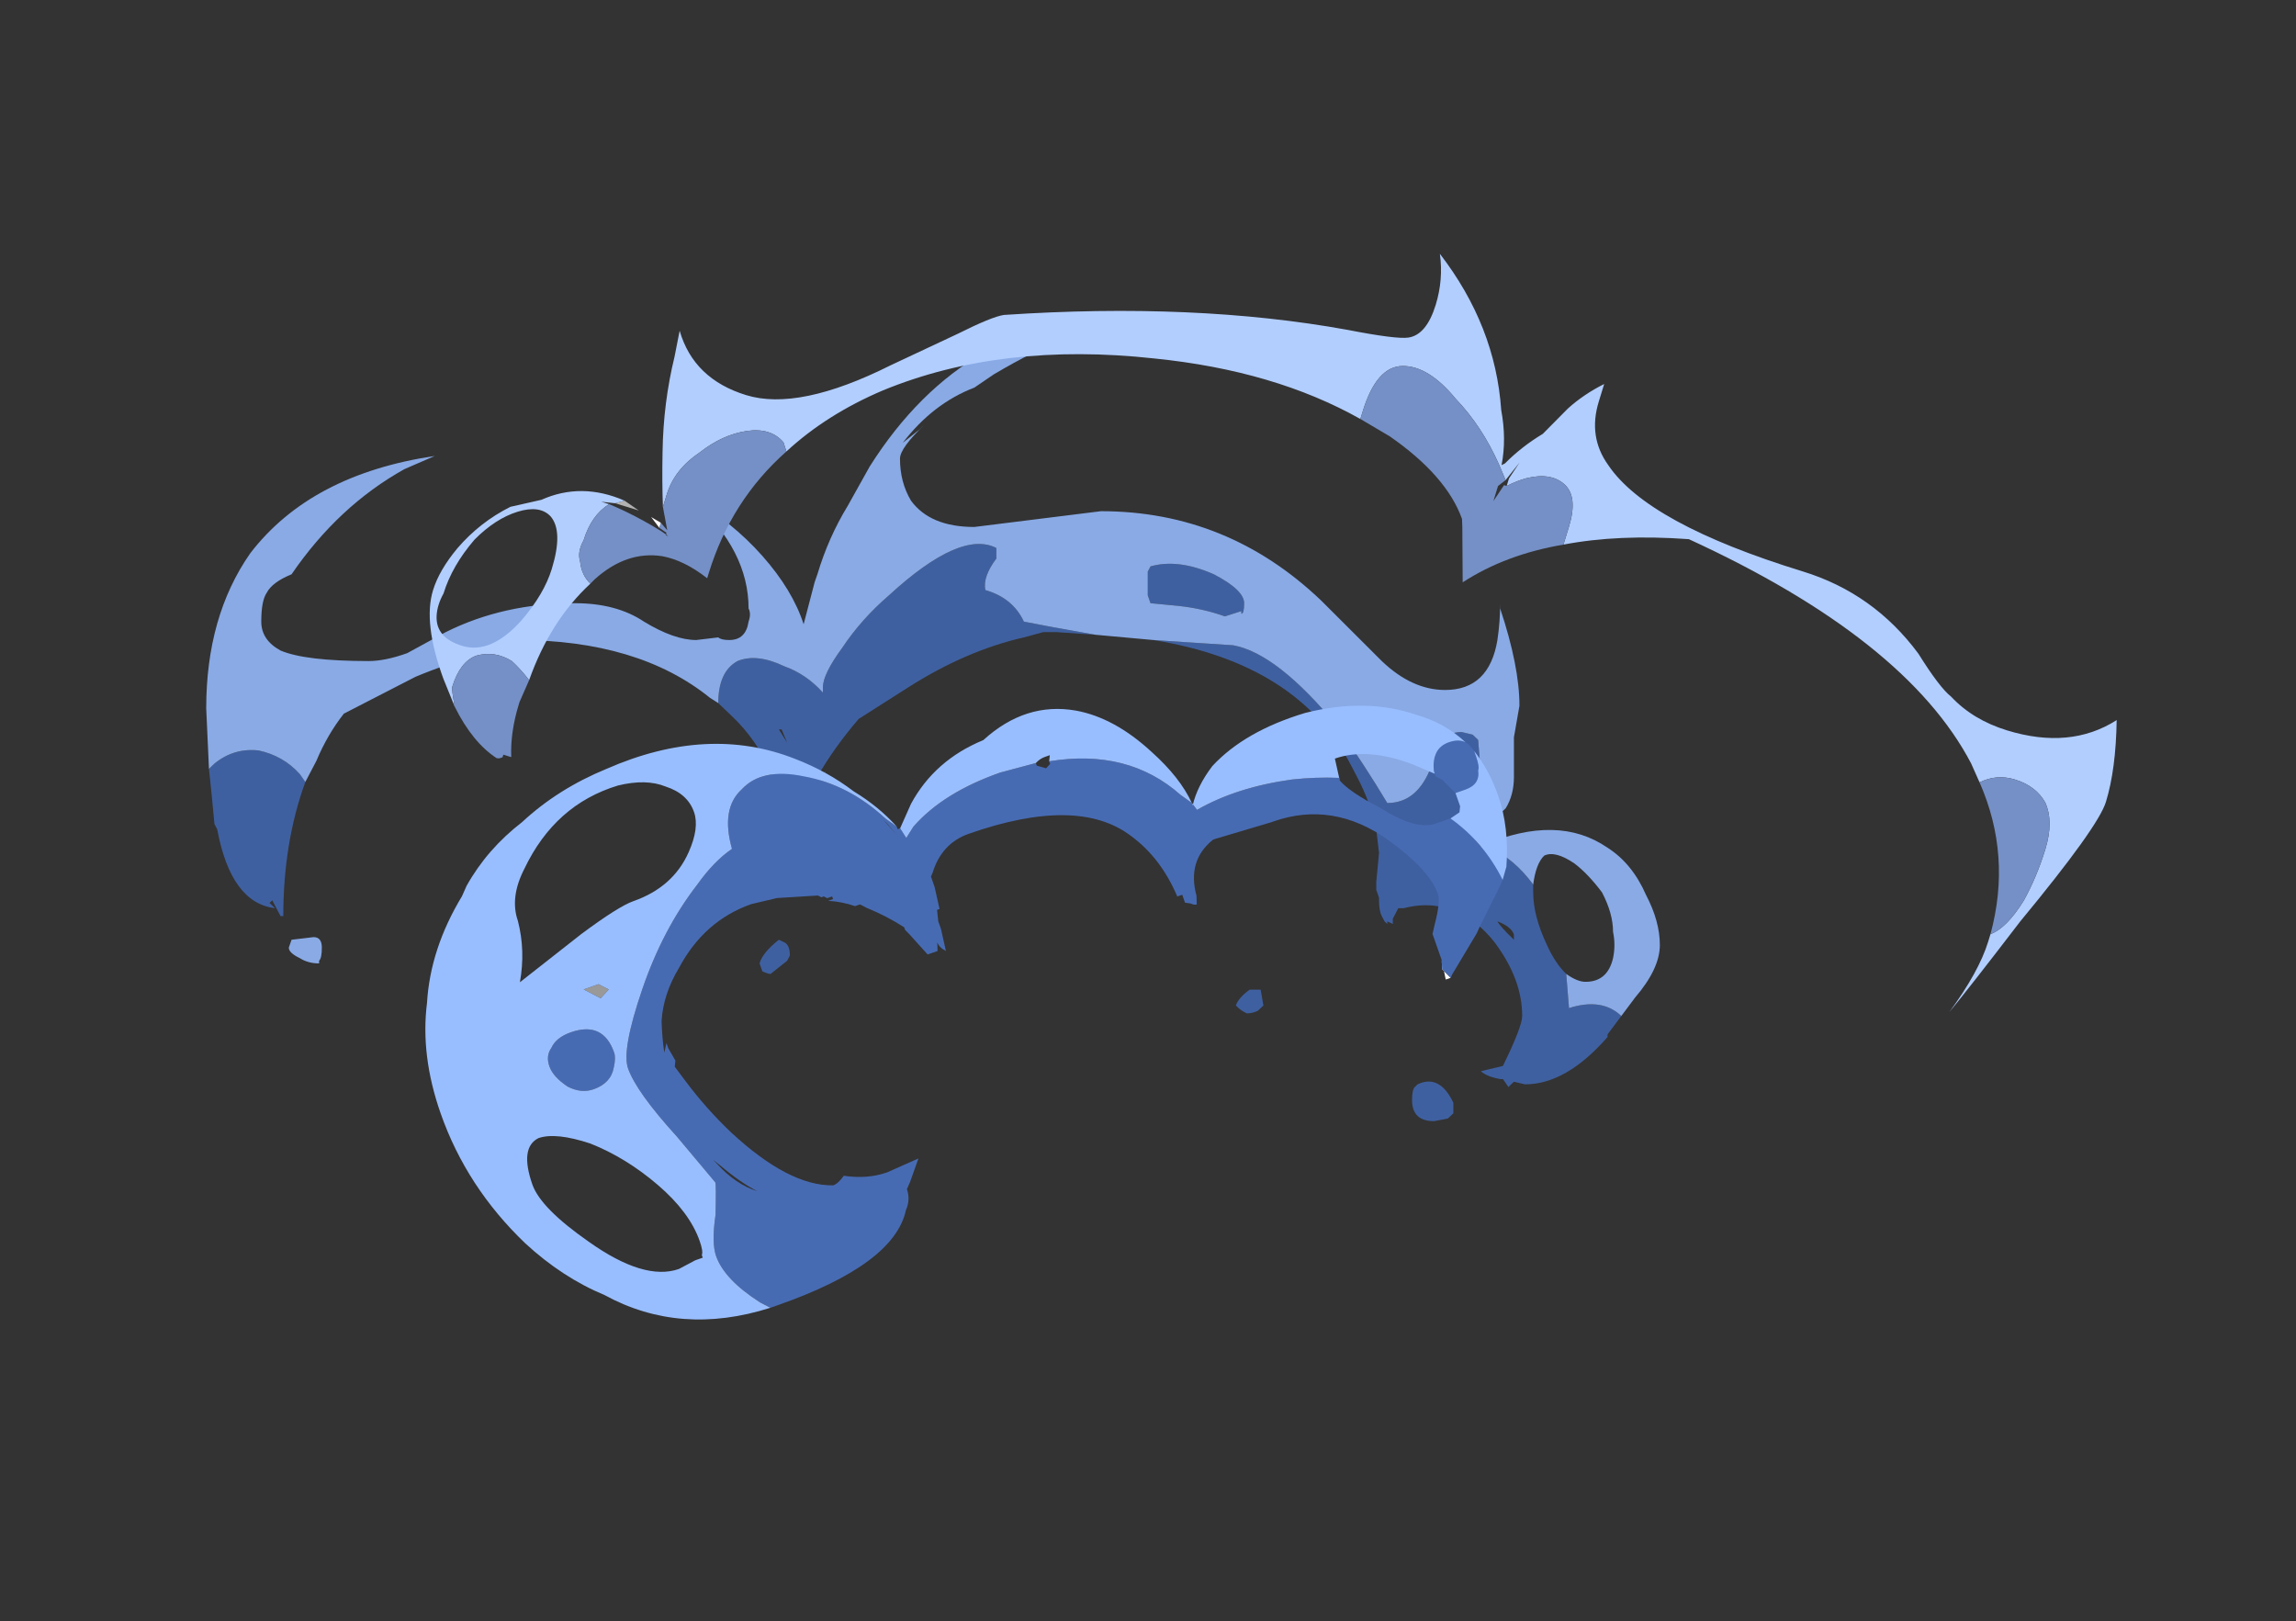 <?xml version="1.0" encoding="UTF-8" standalone="no"?>
<svg xmlns:ffdec="https://www.free-decompiler.com/flash" xmlns:xlink="http://www.w3.org/1999/xlink" ffdec:objectType="frame" height="215.8px" width="305.65px" xmlns="http://www.w3.org/2000/svg">
  <rect width="100%" height="100%" fill="#333333" stroke="none"/>
  <g transform="matrix(1.0, 0.0, 0.0, 1.0, 137.85, 148.1)">
    <use ffdec:characterId="3609" height="15.35" transform="matrix(-7.33, 0.0, 0.0, 7.0, 83.113, -106.3)" width="26.4" xlink:href="#shape0"/>
    <use ffdec:characterId="3610" height="10.1" transform="matrix(-6.599, 2.313, 2.454, 7.0, 47.486, -82.411)" width="21.0" xlink:href="#shape1"/>
    <use ffdec:characterId="3611" height="14.45" transform="matrix(7.0, 2.151, -2.054, 6.685, -56.069, -148.082)" width="30.2" xlink:href="#shape2"/>
  </g>
  <defs>
    <g id="shape0" transform="matrix(1.0, 0.0, 0.0, 1.0, 14.3, 15.3)">
      <path d="M-11.05 -5.45 L-11.1 -6.0 -11.05 -6.55 -11.0 -7.2 -10.9 -7.3 -10.7 -7.35 Q-10.45 -7.35 -10.3 -7.15 L-10.15 -6.7 Q-9.9 -6.0 -9.35 -6.0 -8.95 -6.7 -8.45 -7.45 -7.35 -8.85 -6.55 -9.0 L-5.1 -9.1 Q-7.75 -8.65 -8.7 -6.7 L-8.8 -6.5 Q-9.05 -6.0 -9.15 -5.5 L-9.2 -5.05 -9.15 -4.5 -9.15 -4.35 -9.2 -4.2 -9.2 -4.15 Q-9.2 -3.95 -9.25 -3.85 L-9.3 -3.75 -9.35 -3.7 -9.35 -3.75 -9.45 -3.7 -9.45 -3.8 -9.55 -4.0 -9.65 -4.0 Q-10.2 -4.15 -10.65 -3.9 -11.0 -3.75 -11.3 -3.35 -11.8 -2.65 -11.8 -1.95 -11.8 -1.75 -11.45 -1.0 L-11.05 -0.9 Q-11.15 -0.8 -11.4 -0.75 L-11.45 -0.75 -11.55 -0.6 -11.65 -0.7 -11.85 -0.65 Q-12.6 -0.65 -13.35 -1.55 L-13.35 -1.6 -13.6 -1.95 Q-13.25 -2.3 -12.65 -2.1 L-12.6 -2.75 Q-12.4 -2.95 -12.25 -3.3 -12.0 -3.85 -12.0 -4.3 L-12.0 -4.45 Q-11.65 -4.95 -11.2 -5.15 L-11.1 -5.2 -10.8 -5.05 -11.0 -5.4 -11.05 -5.45 M-4.05 -9.2 L-3.25 -9.35 -2.75 -9.45 Q-2.55 -9.9 -2.05 -10.05 -2.0 -10.3 -2.25 -10.65 L-2.25 -10.85 Q-1.6 -11.2 -0.3 -9.95 0.2 -9.5 0.55 -8.95 0.9 -8.45 0.9 -8.2 L0.9 -8.1 Q1.2 -8.45 1.6 -8.6 2.1 -8.85 2.45 -8.7 2.8 -8.5 2.8 -7.9 L2.55 -7.65 Q2.1 -7.2 1.85 -6.6 1.65 -6.15 1.65 -5.95 L1.55 -5.9 1.4 -5.8 1.4 -5.55 1.25 -5.4 Q1.1 -5.5 1.1 -5.65 1.05 -5.75 1.05 -6.0 L1.05 -6.25 0.85 -6.6 1.0 -6.5 Q0.7 -7.05 0.25 -7.6 L-0.65 -8.2 Q-1.7 -8.9 -2.75 -9.15 L-3.1 -9.25 -3.35 -9.25 -4.05 -9.2 M10.3 -6.4 L10.4 -6.55 Q10.7 -6.9 11.15 -7.0 11.6 -7.05 11.95 -6.75 L12.05 -6.65 12.0 -6.15 11.95 -5.6 11.9 -5.5 Q11.65 -4.1 10.85 -4.0 L10.95 -4.1 10.9 -4.15 10.75 -3.85 10.7 -3.85 Q10.7 -5.25 10.3 -6.4 M1.7 -7.4 L1.65 -7.4 1.55 -7.15 1.7 -7.4 M2.05 -2.95 L2.0 -2.8 Q1.9 -2.75 1.85 -2.75 L1.55 -3.0 1.5 -3.1 Q1.5 -3.3 1.6 -3.35 L1.7 -3.4 Q2.0 -3.15 2.05 -2.95 M-11.65 -3.4 Q-11.4 -3.65 -11.35 -3.75 -11.6 -3.65 -11.65 -3.5 L-11.65 -3.4 M-5.05 -9.8 L-5.55 -9.75 Q-6.0 -9.7 -6.4 -9.55 L-6.7 -9.65 -6.7 -9.6 Q-6.75 -9.6 -6.75 -9.8 -6.75 -10.05 -6.2 -10.35 -5.55 -10.65 -5.05 -10.5 L-5.0 -10.4 -5.0 -10.2 Q-5.0 -10.0 -5.0 -9.95 L-5.05 -9.8 M-9.65 -4.15 L-9.65 -4.15 M-9.85 -0.6 Q-9.8 -0.55 -9.8 -0.35 -9.8 0.05 -10.2 0.05 L-10.45 0.0 -10.55 -0.1 -10.55 -0.3 Q-10.3 -0.85 -9.9 -0.65 L-9.85 -0.6 M-6.6 -2.15 L-6.65 -2.1 Q-6.7 -2.05 -6.8 -2.0 -6.9 -2.0 -7.0 -2.05 L-7.1 -2.15 -7.05 -2.45 -6.85 -2.45 Q-6.65 -2.3 -6.6 -2.15" fill="#3f60a0" fill-rule="evenodd" stroke="none"/>
      <path d="M-11.05 -5.45 L-11.5 -5.9 Q-11.65 -6.15 -11.65 -6.5 L-11.65 -7.25 -11.75 -7.85 Q-11.75 -8.6 -11.4 -9.7 L-11.4 -9.8 Q-11.4 -9.45 -11.35 -9.1 -11.2 -8.15 -10.4 -8.15 -9.8 -8.15 -9.25 -8.7 L-8.15 -9.85 Q-6.45 -11.55 -4.15 -11.55 L-1.85 -11.25 Q-1.05 -11.25 -0.7 -11.75 -0.5 -12.1 -0.5 -12.55 -0.5 -12.75 -0.95 -13.2 L-0.85 -13.1 -0.55 -12.85 Q-1.1 -13.6 -1.85 -13.9 L-2.2 -14.15 Q-3.65 -15.05 -4.9 -15.3 L-4.8 -15.3 Q-1.7 -15.3 0.05 -12.4 L0.45 -11.65 Q0.8 -11.05 1.0 -10.35 L1.05 -10.2 1.25 -9.4 Q1.45 -10.05 2.0 -10.7 2.55 -11.35 3.3 -11.8 L3.25 -11.75 Q2.25 -10.8 2.25 -9.7 2.2 -9.6 2.25 -9.45 2.3 -9.1 2.6 -9.1 2.75 -9.1 2.8 -9.15 L3.2 -9.1 Q3.6 -9.1 4.15 -9.45 4.65 -9.8 5.4 -9.8 6.7 -9.8 7.75 -9.25 L8.45 -8.85 Q8.85 -8.7 9.15 -8.7 10.3 -8.7 10.75 -8.9 11.1 -9.1 11.1 -9.45 11.1 -9.85 11.0 -10.0 10.9 -10.2 10.55 -10.35 9.7 -11.65 8.5 -12.35 L7.95 -12.6 Q10.2 -12.25 11.3 -10.75 12.1 -9.55 12.1 -7.8 L12.05 -6.65 11.95 -6.75 Q11.6 -7.05 11.15 -7.0 10.7 -6.9 10.4 -6.55 L10.3 -6.4 10.1 -6.8 Q9.9 -7.3 9.6 -7.7 L8.3 -8.4 Q7.85 -8.6 6.45 -9.1 4.25 -9.1 2.95 -8.0 L2.8 -7.9 Q2.8 -8.5 2.45 -8.7 2.1 -8.85 1.6 -8.6 1.2 -8.45 0.9 -8.1 L0.9 -8.2 Q0.9 -8.45 0.55 -8.95 0.2 -9.5 -0.3 -9.95 -1.6 -11.2 -2.25 -10.85 L-2.25 -10.65 Q-2.0 -10.3 -2.05 -10.05 -2.55 -9.9 -2.75 -9.45 L-3.25 -9.35 -4.05 -9.2 -5.1 -9.1 -6.55 -9.0 Q-7.35 -8.85 -8.45 -7.45 -8.95 -6.7 -9.35 -6.0 -9.9 -6.0 -10.15 -6.7 L-10.3 -7.15 Q-10.45 -7.35 -10.7 -7.35 L-10.9 -7.3 -11.0 -7.2 -11.05 -6.55 -11.1 -6.0 -11.05 -5.45 M10.55 -3.4 L10.6 -3.25 Q10.6 -3.15 10.4 -3.05 10.25 -2.95 10.05 -2.95 L10.05 -3.0 Q10.0 -3.05 10.0 -3.25 10.0 -3.45 10.15 -3.45 L10.55 -3.4 M-12.0 -4.45 Q-12.05 -4.85 -12.2 -5.0 -12.4 -5.1 -12.75 -4.85 -13.0 -4.65 -13.25 -4.3 -13.45 -3.9 -13.45 -3.55 -13.5 -3.3 -13.45 -3.05 -13.35 -2.6 -12.95 -2.6 -12.8 -2.6 -12.6 -2.75 L-12.65 -2.1 Q-13.25 -2.3 -13.6 -1.95 L-13.85 -2.3 Q-14.3 -2.85 -14.3 -3.3 -14.3 -3.75 -14.05 -4.25 -13.8 -4.85 -13.35 -5.15 -12.45 -5.8 -11.1 -5.2 L-11.2 -5.15 Q-11.65 -4.95 -12.0 -4.45 M-5.05 -9.8 L-5.0 -9.95 Q-5.0 -10.0 -5.0 -10.2 L-5.0 -10.4 -5.05 -10.5 Q-5.55 -10.65 -6.2 -10.35 -6.75 -10.05 -6.75 -9.8 -6.75 -9.6 -6.7 -9.6 L-6.7 -9.65 -6.4 -9.55 Q-6.0 -9.7 -5.55 -9.75 L-5.05 -9.8" fill="#89aae5" fill-rule="evenodd" stroke="none"/>
    </g>
    <g id="shape1" transform="matrix(1.0, 0.0, 0.0, 1.0, 11.05, 8.45)">
      <path d="M-9.0 -0.25 L-8.95 0.1 -9.05 0.1 -9.1 0.05 -9.05 0.1 -8.95 -0.1 -9.0 -0.25" fill="#ffffff" fill-rule="evenodd" stroke="none"/>
      <path d="M6.15 -4.7 L6.3 -4.85 6.6 -4.85 6.35 -4.6 6.15 -4.7" fill="#999999" fill-rule="evenodd" stroke="none"/>
      <path d="M5.25 1.65 L5.1 1.65 Q2.75 1.65 2.2 0.8 2.05 0.65 2.05 0.45 L1.95 0.35 1.65 0.0 2.3 0.05 Q2.7 0.05 3.1 -0.15 3.25 -0.05 3.35 -0.05 4.15 -0.3 4.85 -1.55 5.15 -2.1 5.35 -2.7 L5.45 -3.0 5.4 -3.1 5.45 -3.35 5.45 -3.45 5.55 -3.3 Q5.5 -3.55 5.4 -3.85 5.2 -4.3 4.75 -4.65 4.0 -5.3 3.05 -5.3 L2.55 -5.25 1.8 -5.05 1.75 -5.0 1.7 -5.0 1.65 -4.95 1.55 -4.95 1.55 -4.9 1.65 -4.9 Q1.4 -4.8 1.2 -4.65 L1.1 -4.65 1.0 -4.55 Q0.7 -4.3 0.45 -4.0 L0.45 -3.95 0.4 -3.85 0.2 -3.4 0.0 -3.4 -0.05 -3.55 Q-0.05 -3.45 -0.15 -3.35 L-0.2 -3.75 -0.2 -3.9 -0.25 -4.1 -0.3 -4.1 -0.35 -4.5 -0.35 -4.7 -0.4 -4.75 Q-0.75 -5.2 -1.3 -5.2 -3.5 -5.2 -4.2 -4.2 -4.6 -3.65 -4.65 -2.9 L-4.75 -2.9 -4.75 -2.75 -4.85 -2.7 Q-4.9 -2.65 -4.95 -2.65 L-5.0 -2.8 Q-5.05 -3.45 -5.65 -3.65 L-5.7 -3.65 -6.8 -3.6 -6.85 -3.6 Q-8.05 -3.6 -8.8 -2.6 -9.35 -1.85 -9.35 -1.4 -9.35 -1.25 -9.1 -0.9 L-9.0 -0.75 -9.0 -0.25 -8.95 -0.1 -9.05 0.1 -9.1 0.05 -9.8 -0.5 -9.9 -0.6 -10.5 -1.15 -10.6 -1.25 Q-10.5 -2.0 -10.05 -2.6 L-9.75 -2.6 Q-9.35 -2.6 -8.85 -3.2 -8.4 -3.65 -8.3 -3.9 L-8.3 -3.95 Q-7.9 -4.1 -7.45 -4.2 -6.4 -4.4 -5.55 -4.25 L-5.5 -4.4 -5.5 -4.35 -5.5 -4.4 -5.35 -4.6 Q-4.7 -5.7 -3.2 -5.95 L-3.2 -5.9 -3.1 -5.85 -2.95 -5.95 -2.95 -6.0 -2.25 -6.05 Q-1.1 -6.05 -0.35 -5.65 L-0.15 -5.5 -0.1 -5.7 -0.05 -5.7 -0.05 -5.75 0.1 -5.95 Q0.55 -6.75 1.3 -7.15 2.0 -7.55 2.5 -7.3 3.0 -7.1 3.05 -6.35 3.45 -6.25 3.9 -5.95 4.8 -5.4 5.55 -4.5 6.3 -3.6 6.3 -3.25 6.3 -2.8 5.85 -1.8 L5.45 -0.8 Q5.45 -0.75 5.65 -0.25 5.9 0.2 5.9 0.45 5.9 0.9 5.4 1.5 L5.25 1.65 M-10.9 -3.6 Q-10.85 -3.75 -10.8 -3.8 -10.7 -3.9 -10.5 -3.9 -10.15 -3.9 -10.05 -3.5 L-10.05 -3.45 -10.05 -3.4 -10.15 -3.3 -10.3 -3.0 -10.5 -3.0 Q-10.8 -3.0 -10.85 -3.25 -10.9 -3.3 -10.9 -3.5 L-10.9 -3.6 M0.1 -5.85 L0.0 -5.6 0.15 -5.95 0.1 -5.85 M5.3 -1.1 L5.35 -1.2 5.25 -1.05 Q5.0 -0.65 4.75 -0.4 5.1 -0.65 5.3 -1.1 M7.1 -4.2 Q7.4 -4.2 7.55 -4.05 7.7 -3.95 7.7 -3.75 7.7 -3.55 7.5 -3.3 7.3 -3.1 7.05 -3.1 6.7 -3.1 6.55 -3.35 6.45 -3.5 6.45 -3.6 6.45 -4.2 7.1 -4.2" fill="#476bb3" fill-rule="evenodd" stroke="none"/>
      <path d="M-0.05 -5.75 Q0.15 -6.2 0.5 -6.6 0.85 -7.1 1.35 -7.5 2.7 -8.6 4.8 -8.45 5.8 -8.4 6.65 -8.05 7.45 -7.8 8.05 -7.3 L8.2 -7.15 Q9.1 -6.45 9.5 -5.55 9.95 -4.7 9.95 -3.6 9.95 -2.2 9.25 -0.9 8.8 -0.1 8.15 0.45 7.05 1.6 5.25 1.65 L5.4 1.5 Q5.9 0.9 5.9 0.45 5.9 0.2 5.65 -0.25 5.45 -0.75 5.45 -0.8 L5.85 -1.8 Q6.3 -2.8 6.3 -3.25 6.3 -3.6 5.55 -4.5 4.8 -5.4 3.9 -5.95 3.45 -6.25 3.05 -6.35 3.0 -7.1 2.5 -7.3 2.0 -7.55 1.3 -7.15 0.55 -6.75 0.1 -5.95 L-0.05 -5.75 M-10.6 -1.25 L-10.75 -1.45 Q-11.05 -2.1 -11.05 -2.7 -11.05 -3.2 -10.9 -3.6 L-10.9 -3.5 Q-10.9 -3.3 -10.85 -3.25 -10.8 -3.0 -10.5 -3.0 L-10.3 -3.0 -10.3 -2.75 -10.25 -2.65 -10.05 -2.6 Q-10.5 -2.0 -10.6 -1.25 M-10.8 -3.8 Q-10.55 -4.25 -10.1 -4.55 -9.3 -5.15 -8.1 -5.25 -6.9 -5.3 -6.1 -4.9 -5.7 -4.65 -5.5 -4.35 L-5.5 -4.4 -5.55 -4.25 Q-6.4 -4.4 -7.45 -4.2 -7.9 -4.1 -8.3 -3.95 L-8.3 -3.9 -8.35 -4.3 Q-9.0 -4.3 -9.7 -3.75 L-10.05 -3.45 -10.05 -3.5 Q-10.15 -3.9 -10.5 -3.9 -10.7 -3.9 -10.8 -3.8 M-5.5 -4.4 Q-5.45 -4.9 -5.1 -5.5 -4.65 -6.3 -4.0 -6.65 -3.15 -7.1 -2.15 -6.7 -1.15 -6.65 -0.45 -6.05 L-0.1 -5.7 -0.15 -5.5 -0.35 -5.65 Q-1.1 -6.05 -2.25 -6.05 L-2.95 -6.0 Q-3.05 -6.05 -3.15 -6.05 L-3.25 -6.05 -3.2 -5.95 Q-4.7 -5.7 -5.35 -4.6 L-5.5 -4.4 M4.7 -8.1 Q4.15 -8.05 3.85 -7.8 3.5 -7.55 3.5 -7.2 3.5 -6.9 3.85 -6.55 4.35 -6.05 5.15 -6.05 5.45 -6.05 6.3 -5.8 L7.7 -5.35 Q7.4 -5.85 7.35 -6.4 7.35 -6.85 6.9 -7.25 5.95 -8.15 4.7 -8.1 M6.15 -4.7 L6.35 -4.6 6.6 -4.85 6.3 -4.85 6.15 -4.7 M7.1 -4.2 Q6.45 -4.2 6.45 -3.6 6.45 -3.5 6.55 -3.35 6.7 -3.1 7.05 -3.1 7.3 -3.1 7.5 -3.3 7.7 -3.55 7.7 -3.75 7.7 -3.95 7.55 -4.05 7.4 -4.2 7.1 -4.2 M7.45 -2.2 Q6.9 -1.75 6.5 -1.1 6.1 -0.45 6.1 0.1 6.1 0.3 6.15 0.35 L6.15 0.4 6.3 0.4 6.65 0.45 Q7.35 0.45 8.1 -0.55 8.75 -1.4 8.75 -1.85 8.75 -2.55 8.35 -2.6 8.0 -2.6 7.45 -2.2" fill="#99beff" fill-rule="evenodd" stroke="none"/>
    </g>
    <g id="shape2" transform="matrix(1.0, 0.0, 0.0, 1.0, 16.25, 15.45)">
      <path d="M0.2 -10.75 L0.2 -10.75 M-12.65 -6.1 L-12.85 -6.25 -12.65 -6.2 -12.65 -6.1" fill="#ffffff" fill-rule="evenodd" stroke="none"/>
      <path d="M-13.4 -6.4 L-13.1 -6.3 -13.55 -6.3 -13.4 -6.4" fill="#b2b2b2" fill-rule="evenodd" stroke="none"/>
      <path d="M-12.7 -6.5 Q-12.85 -6.95 -13.0 -7.5 -13.25 -8.4 -13.3 -9.3 L-13.35 -9.8 Q-12.85 -9.0 -11.85 -9.0 -10.85 -9.0 -9.5 -10.35 L-8.5 -11.3 Q-8.0 -11.8 -7.8 -11.9 -4.55 -13.2 -1.75 -13.55 -0.85 -13.65 -0.65 -13.75 -0.35 -13.9 -0.35 -14.5 -0.35 -15.0 -0.55 -15.45 0.8 -14.45 1.35 -12.95 1.6 -12.45 1.65 -11.95 L1.7 -12.0 Q1.9 -12.4 2.2 -12.75 2.35 -13.05 2.5 -13.35 2.7 -13.7 3.0 -14.0 L3.0 -13.65 Q3.0 -12.95 3.5 -12.55 4.5 -11.7 7.45 -11.7 8.8 -11.7 9.9 -10.85 10.45 -10.35 10.7 -10.25 11.2 -9.95 11.85 -9.95 13.05 -9.95 13.7 -10.75 13.95 -9.85 13.95 -9.2 13.95 -8.7 13.1 -6.55 12.55 -5.0 12.35 -4.5 12.65 -5.4 12.65 -6.0 L12.65 -6.15 Q12.9 -6.35 13.05 -6.95 13.15 -7.45 13.15 -8.0 13.15 -8.55 12.9 -8.85 12.65 -9.1 12.25 -9.1 11.9 -9.1 11.65 -8.85 L11.4 -9.15 Q9.6 -11.05 5.3 -11.65 4.05 -11.35 3.15 -10.85 L3.15 -11.2 Q3.15 -11.8 2.85 -11.95 2.55 -12.1 2.15 -11.85 2.0 -11.75 1.85 -11.6 L1.85 -11.6 1.85 -11.75 1.95 -12.1 1.8 -11.7 1.6 -11.95 Q1.1 -12.55 0.5 -12.9 -0.15 -13.35 -0.6 -13.2 -1.05 -13.05 -1.05 -12.15 L-1.05 -12.0 Q-2.8 -12.4 -4.95 -11.95 -7.7 -11.4 -9.5 -9.85 -10.35 -9.1 -10.85 -8.2 L-10.95 -8.35 Q-11.25 -8.55 -11.65 -8.35 -12.05 -8.15 -12.35 -7.7 -12.7 -7.25 -12.7 -6.75 L-12.7 -6.5 M-13.55 -4.7 Q-14.05 -3.8 -14.1 -2.6 -14.3 -2.75 -14.5 -2.85 -14.85 -2.95 -15.15 -2.75 -15.4 -2.55 -15.4 -2.05 -15.4 -2.0 -15.25 -1.7 L-15.6 -2.15 Q-16.25 -3.05 -16.25 -3.7 -16.25 -4.1 -16.05 -4.6 -15.8 -5.2 -15.35 -5.65 L-14.85 -5.95 Q-14.25 -6.5 -13.4 -6.4 L-13.55 -6.3 -13.8 -6.25 -13.65 -6.25 Q-13.9 -5.95 -13.9 -5.45 -13.95 -5.2 -13.85 -5.05 -13.75 -4.8 -13.55 -4.7 M-14.6 -5.7 Q-14.85 -5.85 -15.2 -5.6 -15.55 -5.35 -15.8 -4.85 -16.05 -4.25 -16.05 -3.7 -16.1 -3.45 -16.05 -3.25 -15.95 -2.85 -15.45 -2.85 -14.9 -2.85 -14.55 -3.65 -14.3 -4.25 -14.3 -4.75 -14.3 -5.5 -14.6 -5.7" fill="#b2ceff" fill-rule="evenodd" stroke="none"/>
      <path d="M-12.7 -6.5 L-12.7 -6.75 Q-12.7 -7.25 -12.35 -7.7 -12.05 -8.15 -11.65 -8.35 -11.25 -8.55 -10.95 -8.35 L-10.85 -8.2 Q-11.55 -7.0 -11.55 -5.55 L-11.55 -5.45 Q-12.05 -5.65 -12.45 -5.6 -13.1 -5.5 -13.5 -4.8 L-13.55 -4.7 Q-13.75 -4.8 -13.85 -5.05 -13.95 -5.2 -13.9 -5.45 -13.9 -5.95 -13.65 -6.25 -13.15 -6.2 -12.6 -6.05 L-12.45 -6.0 -12.5 -6.0 -12.5 -6.05 -12.65 -6.1 -12.65 -6.2 -12.5 -6.1 -12.7 -6.5 M-1.05 -12.0 L-1.05 -12.15 Q-1.05 -13.05 -0.6 -13.2 -0.15 -13.35 0.5 -12.9 1.1 -12.55 1.6 -11.95 L1.8 -11.7 1.7 -11.55 1.7 -11.25 1.8 -11.6 1.85 -11.6 1.85 -11.6 Q2.0 -11.75 2.15 -11.85 2.55 -12.1 2.85 -11.95 3.15 -11.8 3.15 -11.2 L3.15 -10.85 Q2.2 -10.35 1.6 -9.6 L1.3 -10.6 1.25 -10.75 Q0.75 -11.45 -0.45 -11.85 L-1.05 -12.0 M11.65 -8.85 Q11.9 -9.1 12.25 -9.1 12.65 -9.1 12.9 -8.85 13.15 -8.55 13.15 -8.0 13.15 -7.45 13.05 -6.95 12.9 -6.35 12.65 -6.15 12.6 -7.7 11.65 -8.85 M-14.1 -2.6 L-14.15 -2.15 -14.15 -2.1 Q-14.15 -1.55 -14.0 -1.1 L-14.15 -1.1 -14.15 -1.05 Q-14.2 -1.0 -14.25 -1.0 -14.75 -1.15 -15.25 -1.7 -15.4 -2.0 -15.4 -2.05 -15.4 -2.55 -15.15 -2.75 -14.85 -2.95 -14.5 -2.85 -14.3 -2.75 -14.1 -2.6" fill="#7590c6" fill-rule="evenodd" stroke="none"/>
    </g>
  </defs>
</svg>
